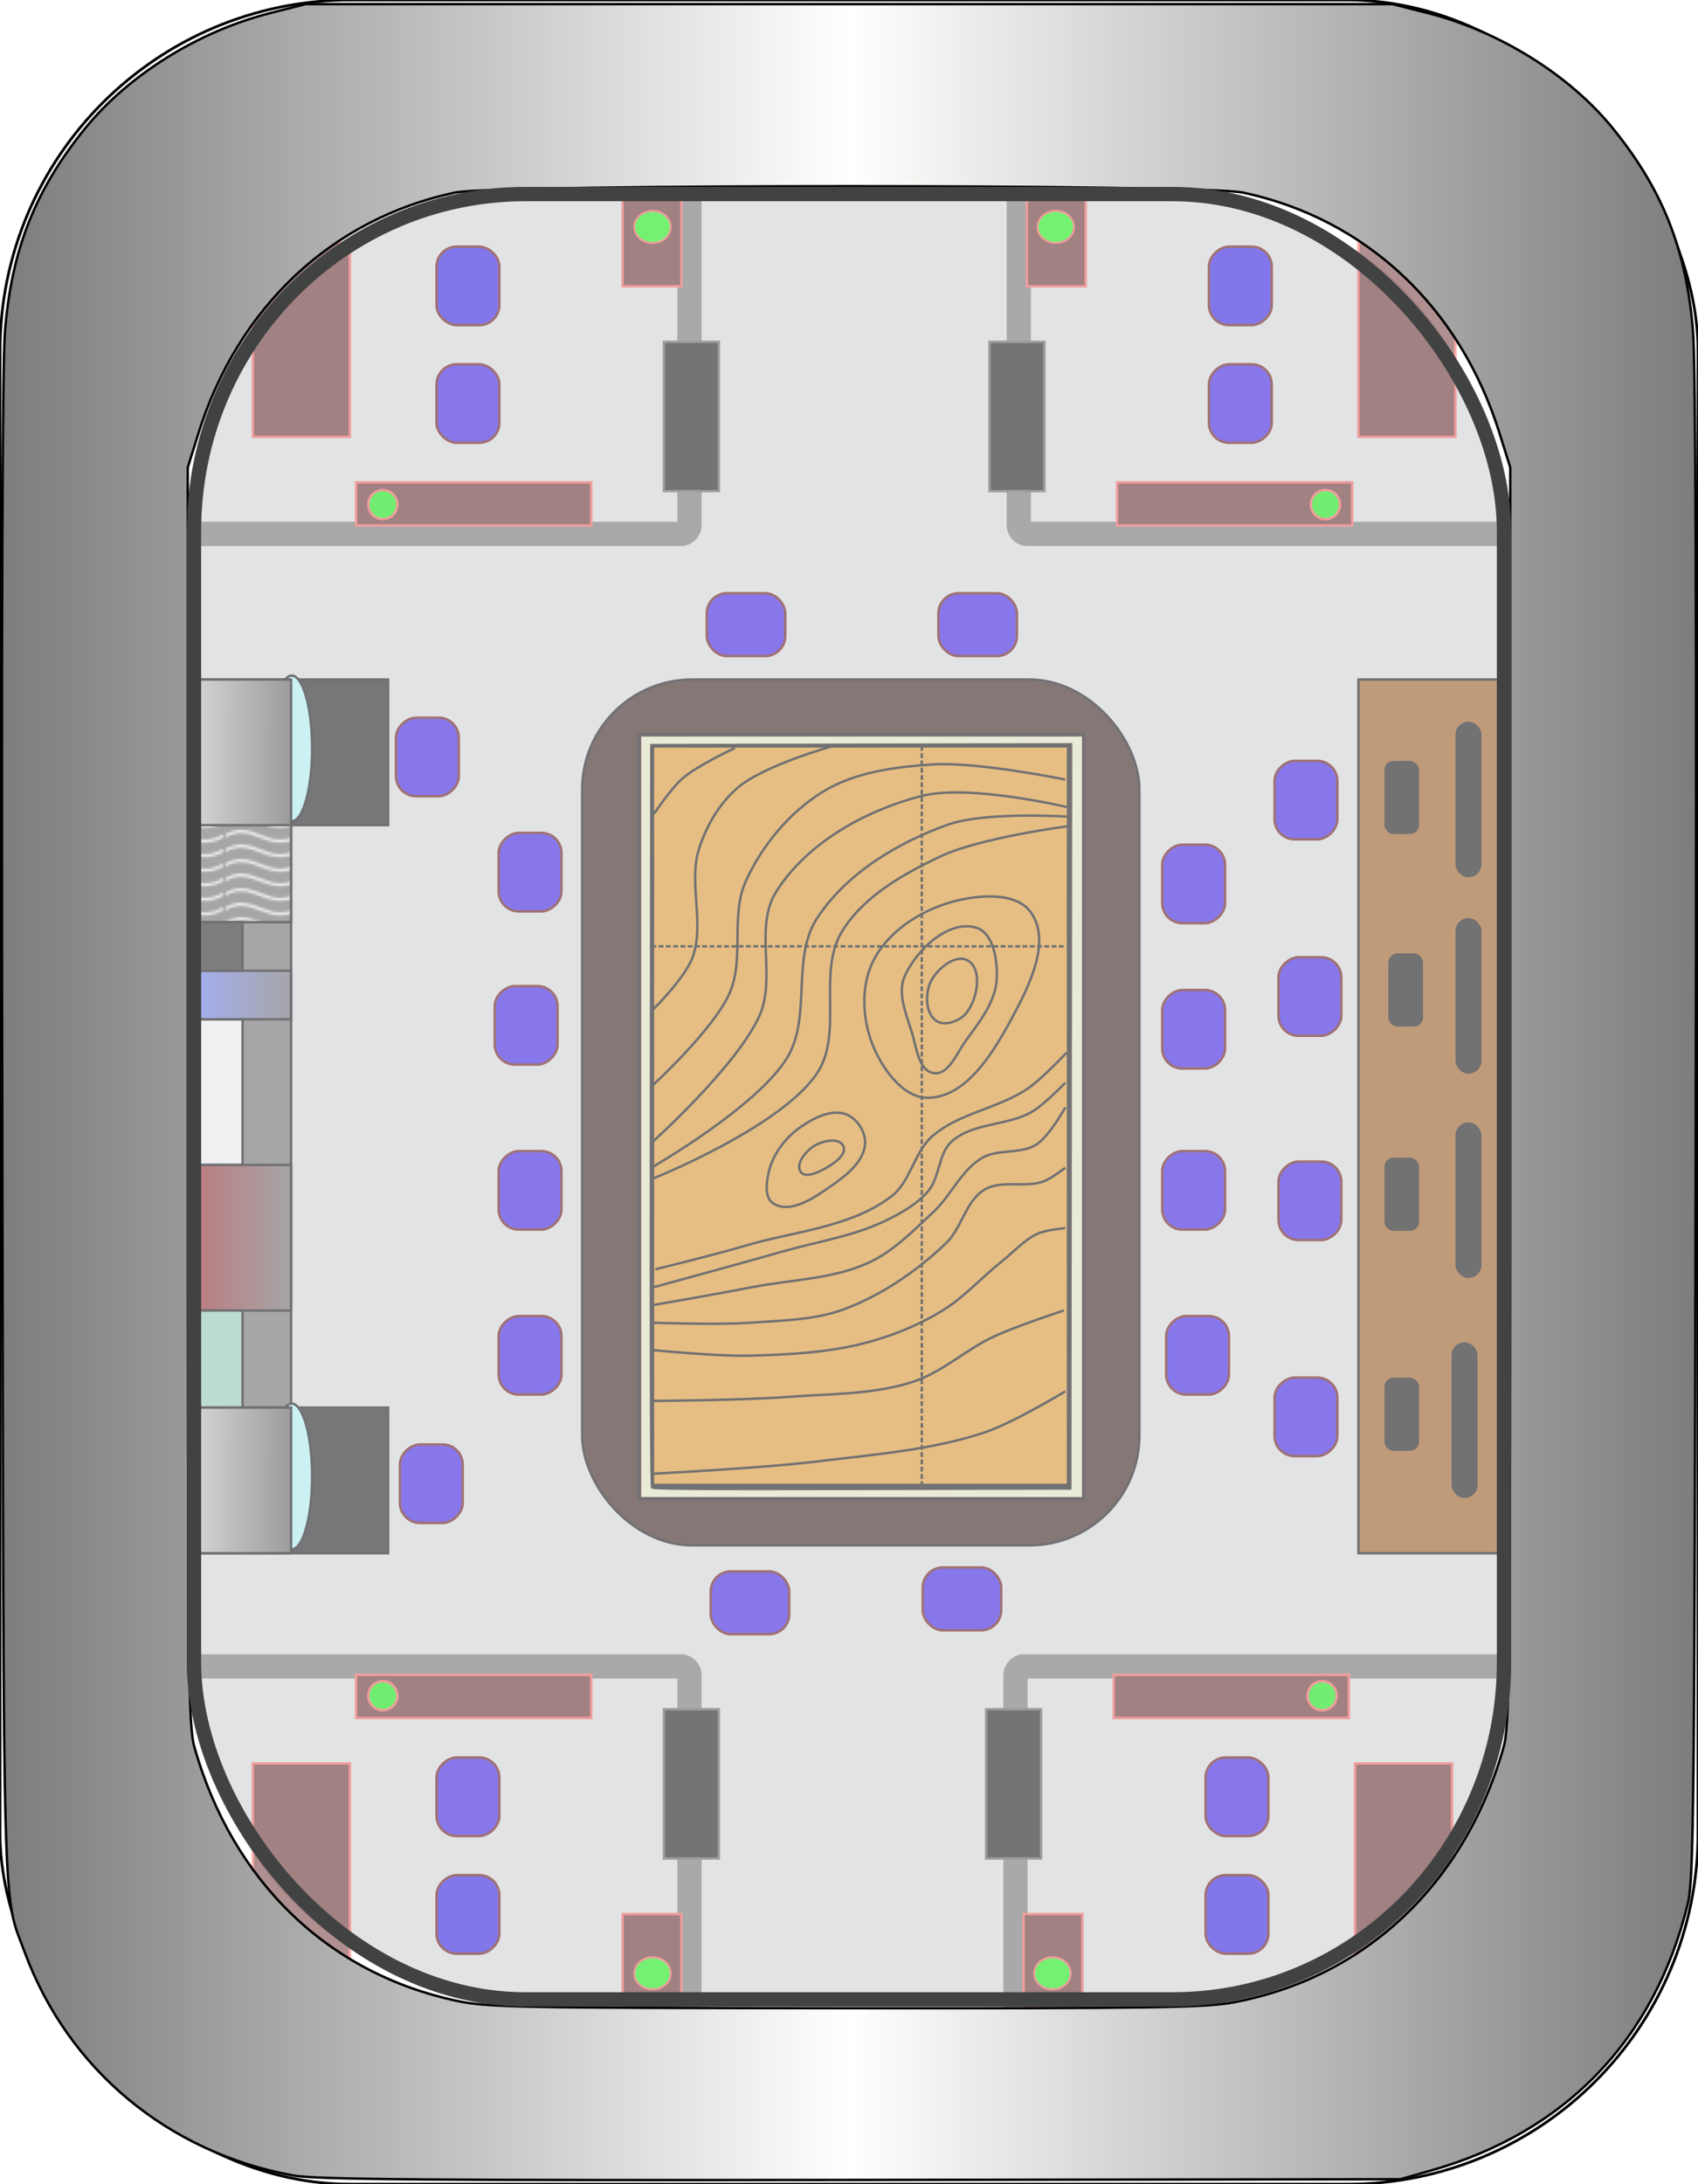 <?xml version="1.0" encoding="UTF-8" standalone="no"?>
<!-- Created with Inkscape (http://www.inkscape.org/) -->

<svg
   xmlns:dc="http://purl.org/dc/elements/1.1/"
   xmlns:cc="http://creativecommons.org/ns#"
   xmlns:rdf="http://www.w3.org/1999/02/22-rdf-syntax-ns#"
   xmlns:svg="http://www.w3.org/2000/svg"
   xmlns="http://www.w3.org/2000/svg"
   xmlns:xlink="http://www.w3.org/1999/xlink"
   xmlns:sodipodi="http://sodipodi.sourceforge.net/DTD/sodipodi-0.dtd"
   xmlns:inkscape="http://www.inkscape.org/namespaces/inkscape"
   style="display:inline;enable-background:new"
   sodipodi:docname="command_center.svg"
   inkscape:version="0.48.3.1 r9886"
   version="1.1"
   id="svg2"
   height="900"
   width="700">
  <sodipodi:namedview
     id="base"
     pagecolor="#ffffff"
     bordercolor="#666666"
     borderopacity="1.0"
     inkscape:pageopacity="0.0"
     inkscape:pageshadow="2"
     inkscape:zoom="0.61888889"
     inkscape:cx="64.003591"
     inkscape:cy="450"
     inkscape:document-units="px"
     inkscape:current-layer="layer2"
     showgrid="true"
     showguides="true"
     inkscape:guide-bbox="true"
     inkscape:snap-global="false"
     inkscape:window-width="1871"
     inkscape:window-height="1056"
     inkscape:window-x="49"
     inkscape:window-y="24"
     inkscape:window-maximized="1">
    <inkscape:grid
       snapvisiblegridlinesonly="true"
       enabled="true"
       visible="true"
       empspacing="5"
       id="grid3590"
       type="xygrid" />
    <sodipodi:guide
       id="guide3592"
       position="418.753,445.415"
       orientation="0,1" />
    <sodipodi:guide
       id="guide3594"
       position="352.882,29.799"
       orientation="1,0" />
  </sodipodi:namedview>
  <defs
     id="defs4">
    <linearGradient
       id="linearGradient5467">
      <stop
         id="stop5469"
         offset="0"
         style="stop-color:#fffffd;stop-opacity:1;" />
      <stop
         id="stop5471"
         offset="1"
         style="stop-color:#565454;stop-opacity:1;" />
    </linearGradient>
    <linearGradient
       id="linearGradient5443"
       inkscape:collect="always">
      <stop
         id="stop5445"
         offset="0"
         style="stop-color:#667afd;stop-opacity:1;" />
      <stop
         id="stop5447"
         offset="1"
         style="stop-color:#667afd;stop-opacity:0;" />
    </linearGradient>
    <linearGradient
       id="linearGradient5435"
       inkscape:collect="always">
      <stop
         id="stop5437"
         offset="0"
         style="stop-color:#95161a;stop-opacity:1;" />
      <stop
         id="stop5439"
         offset="1"
         style="stop-color:#95161a;stop-opacity:0;" />
    </linearGradient>
    <pattern
       inkscape:collect="always"
       patternUnits="userSpaceOnUse"
       width="30.066"
       height="5.181"
       id="Wavywhite"
       inkscape:stockid="Wavy white">
      <path
         style="fill:white;stroke:none;"
         d="M 7.597,0.061 C 5.079,-0.187 2.656,0.302 -0.01,1.788 L -0.01,3.061 C 2.773,1.431 5.173,1.052 7.472,1.280 C 9.770,1.508 11.969,2.361 14.253,3.218 C 18.820,4.931 23.804,6.676 30.066,3.061 L 30.062,1.788 C 23.622,5.497 19.246,3.770 14.691,2.061 C 12.413,1.207 10.115,0.311 7.597,0.061 z "
         id="path4960" />
    </pattern>
    <linearGradient
       id="linearGradient3600">
      <stop
         id="stop3602"
         offset="0"
         style="stop-color:#7d7d7d;stop-opacity:1;" />
      <stop
         style="stop-color:#fffffd;stop-opacity:1;"
         offset="0.5"
         id="stop3608" />
      <stop
         id="stop3604"
         offset="1"
         style="stop-color:#7d7d7d;stop-opacity:1;" />
    </linearGradient>
    <linearGradient
       gradientUnits="userSpaceOnUse"
       y2="450.003"
       x2="699.2"
       y1="450.003"
       x1="0.8"
       id="linearGradient3768"
       xlink:href="#linearGradient3600"
       inkscape:collect="always" />
    <linearGradient
       gradientUnits="userSpaceOnUse"
       y2="510"
       x2="120.5"
       y1="510"
       x1="79.5"
       id="linearGradient5441"
       xlink:href="#linearGradient5435"
       inkscape:collect="always" />
    <linearGradient
       gradientUnits="userSpaceOnUse"
       y2="410"
       x2="120.5"
       y1="410"
       x1="79.5"
       id="linearGradient5449"
       xlink:href="#linearGradient5443"
       inkscape:collect="always" />
    <linearGradient
       gradientUnits="userSpaceOnUse"
       y2="310"
       x2="120.5"
       y1="309.712"
       x1="60"
       id="linearGradient5473"
       xlink:href="#linearGradient5467"
       inkscape:collect="always" />
    <linearGradient
       gradientTransform="translate(6.9746094e-7,300)"
       y2="310"
       x2="120.5"
       y1="309.712"
       x1="60"
       gradientUnits="userSpaceOnUse"
       id="linearGradient5487"
       xlink:href="#linearGradient5467"
       inkscape:collect="always" />
    <filter
       color-interpolation-filters="sRGB"
       id="filter5586"
       inkscape:collect="always">
      <feGaussianBlur
         id="feGaussianBlur5588"
         stdDeviation="0.421"
         inkscape:collect="always" />
    </filter>
  </defs>
  <g
     sodipodi:insensitive="true"
     style="display:inline"
     inkscape:label="floor"
     id="layer6"
     inkscape:groupmode="layer">
    <path
       id="path4104"
       d="m 222.935,823.053 c -27.292,-0.899 -34.279,-1.656 -44.513,-4.821 -43.623,-13.49 -75.058,-44.196 -92.083,-89.949 L 82.11,716.921 81.657,453.888 81.204,190.854 85.489,178.714 C 103.247,128.417 136.198,96.72 184.087,83.869 194.799,80.994 203.85,80.828 350,80.828 c 146.15,0 155.201,0.166 165.913,3.041 47.889,12.851 80.84,44.549 98.597,94.846 l 4.286,12.14 -0.453,263.034 -0.453,263.034 -4.228,11.362 c -17.747,47.693 -50.613,78.424 -97.879,91.522 -12.621,3.497 -14.728,3.558 -136.647,3.933 -68.105,0.21 -138.396,-0.099 -156.201,-0.686 z"
       style="color:#000000;fill:#ffffff;fill-opacity:1;fill-rule:nonzero;stroke:none;stroke-width:0;marker:none;visibility:visible;display:inline;overflow:visible;enable-background:accumulate" />
    <path
       id="path4106"
       d="m 222.935,823.053 c -27.292,-0.899 -34.279,-1.656 -44.513,-4.821 -43.623,-13.49 -75.058,-44.196 -92.083,-89.949 L 82.11,716.921 81.657,453.888 81.204,190.854 85.489,178.714 C 103.247,128.417 136.198,96.72 184.087,83.869 194.799,80.994 203.85,80.828 350,80.828 c 146.15,0 155.201,0.166 165.913,3.041 47.889,12.851 80.84,44.549 98.597,94.846 l 4.286,12.14 -0.453,263.034 -0.453,263.034 -4.228,11.362 c -17.747,47.693 -50.613,78.424 -97.879,91.522 -12.621,3.497 -14.728,3.558 -136.647,3.933 -68.105,0.21 -138.396,-0.099 -156.201,-0.686 z"
       style="color:#000000;fill:#e2e3e4;fill-opacity:1;fill-rule:nonzero;stroke:none;stroke-width:0;marker:none;visibility:visible;display:inline;overflow:visible;enable-background:accumulate" />
  </g>
  <g
     sodipodi:insensitive="true"
     style="display:inline;opacity:0.501"
     inkscape:label="internal"
     id="layer4"
     inkscape:groupmode="layer">
    <rect
       ry="45.323"
       y="280"
       x="240"
       height="356.763"
       width="229.712"
       id="rect2831"
       style="fill:#290b0a;fill-opacity:1;fill-rule:nonzero;stroke:#000002;stroke-width:1;stroke-linecap:round;stroke-linejoin:miter;stroke-miterlimit:4;stroke-opacity:1;stroke-dasharray:none" />
    <rect
       style="fill:#ffffff;fill-opacity:1;fill-rule:nonzero;stroke:#000002;stroke-width:1;stroke-linecap:round;stroke-linejoin:miter;stroke-miterlimit:4;stroke-opacity:1;stroke-dasharray:none;enable-background:new"
       id="rect5108"
       width="171.579"
       height="304.31"
       x="268.699"
       y="307.567" />
    <rect
       y="340"
       x="60"
       height="240"
       width="60"
       id="rect5376"
       style="fill:#69696b;fill-opacity:1;fill-rule:nonzero;stroke:#000002;stroke-width:1;stroke-linecap:round;stroke-linejoin:miter;stroke-miterlimit:4;stroke-opacity:1;stroke-dasharray:none" />
    <rect
       y="280"
       x="60"
       height="60"
       width="100"
       id="rect5453"
       style="fill:#0b0b0d;fill-opacity:1;fill-rule:nonzero;stroke:#000002;stroke-width:1;stroke-linecap:round;stroke-linejoin:miter;stroke-miterlimit:4;stroke-opacity:1;stroke-dasharray:none" />
    <rect
       style="fill:#0b0b0d;fill-opacity:1;fill-rule:nonzero;stroke:#000002;stroke-width:1;stroke-linecap:round;stroke-linejoin:miter;stroke-miterlimit:4;stroke-opacity:1;stroke-dasharray:none"
       id="rect5481"
       width="100"
       height="60"
       x="60"
       y="580" />
    <rect
       transform="matrix(0,1,-1,0,0,0)"
       ry="8.29"
       y="-189.136"
       x="295.72"
       height="25.899"
       width="32.373"
       id="rect3771"
       style="fill:#2b0cf0;fill-opacity:1;fill-rule:nonzero;stroke:#5e0000;stroke-width:1;stroke-linecap:round;stroke-linejoin:miter;stroke-miterlimit:4;stroke-opacity:1;stroke-dasharray:none;display:inline;enable-background:new" />
    <rect
       style="fill:#2b0cf0;fill-opacity:1;fill-rule:nonzero;stroke:#5e0000;stroke-width:1;stroke-linecap:round;stroke-linejoin:miter;stroke-miterlimit:4;stroke-opacity:1;stroke-dasharray:none;display:inline;enable-background:new"
       id="rect5498"
       width="32.373"
       height="25.899"
       x="595.174"
       y="-190.755"
       ry="8.29"
       transform="matrix(0,1,-1,0,0,0)" />
    <rect
       style="fill:#2b0cf0;fill-opacity:1;fill-rule:nonzero;stroke:#5e0000;stroke-width:1;stroke-linecap:round;stroke-linejoin:miter;stroke-miterlimit:4;stroke-opacity:1;stroke-dasharray:none;display:inline;enable-background:new"
       id="rect5498-0"
       width="32.373"
       height="25.899"
       x="474.29"
       y="-231.47"
       ry="8.29"
       transform="matrix(0,1,-1,0,0,0)" />
    <rect
       transform="matrix(0,1,-1,0,0,0)"
       ry="8.29"
       y="-231.47"
       x="542.274"
       height="25.899"
       width="32.373"
       id="rect5522"
       style="fill:#2b0cf0;fill-opacity:1;fill-rule:nonzero;stroke:#5e0000;stroke-width:1;stroke-linecap:round;stroke-linejoin:miter;stroke-miterlimit:4;stroke-opacity:1;stroke-dasharray:none;display:inline;enable-background:new" />
    <rect
       style="fill:#2b0cf0;fill-opacity:1;fill-rule:nonzero;stroke:#5e0000;stroke-width:1;stroke-linecap:round;stroke-linejoin:miter;stroke-miterlimit:4;stroke-opacity:1;stroke-dasharray:none;display:inline;enable-background:new"
       id="rect5524"
       width="32.373"
       height="25.899"
       x="406.306"
       y="-229.851"
       ry="8.29"
       transform="matrix(0,1,-1,0,0,0)" />
    <rect
       transform="matrix(0,1,-1,0,0,0)"
       ry="8.29"
       y="-231.47"
       x="343.178"
       height="25.899"
       width="32.373"
       id="rect5526"
       style="fill:#2b0cf0;fill-opacity:1;fill-rule:nonzero;stroke:#5e0000;stroke-width:1;stroke-linecap:round;stroke-linejoin:miter;stroke-miterlimit:4;stroke-opacity:1;stroke-dasharray:none;display:inline;enable-background:new" />
    <rect
       style="fill:#2b0cf0;fill-opacity:1;fill-rule:nonzero;stroke:#5e0000;stroke-width:1;stroke-linecap:round;stroke-linejoin:miter;stroke-miterlimit:4;stroke-opacity:1;stroke-dasharray:none;display:inline;enable-background:new"
       id="rect5528"
       width="32.373"
       height="25.899"
       x="-323.734"
       y="-270.338"
       ry="8.29"
       transform="scale(-1,-1)" />
    <rect
       transform="scale(-1,-1)"
       ry="8.29"
       y="-270.338"
       x="-419.235"
       height="25.899"
       width="32.373"
       id="rect5530"
       style="fill:#2b0cf0;fill-opacity:1;fill-rule:nonzero;stroke:#5e0000;stroke-width:1;stroke-linecap:round;stroke-linejoin:miter;stroke-miterlimit:4;stroke-opacity:1;stroke-dasharray:none;display:inline;enable-background:new" />
    <rect
       style="fill:#2b0cf0;fill-opacity:1;fill-rule:nonzero;stroke:#5e0000;stroke-width:1;stroke-linecap:round;stroke-linejoin:miter;stroke-miterlimit:4;stroke-opacity:1;stroke-dasharray:none;display:inline;enable-background:new"
       id="rect5532"
       width="32.373"
       height="25.899"
       x="-325.352"
       y="-673.386"
       ry="8.29"
       transform="scale(-1,-1)" />
    <rect
       transform="scale(-1,-1)"
       ry="8.29"
       y="-671.768"
       x="-412.76"
       height="25.899"
       width="32.373"
       id="rect5534"
       style="fill:#2b0cf0;fill-opacity:1;fill-rule:nonzero;stroke:#5e0000;stroke-width:1;stroke-linecap:round;stroke-linejoin:miter;stroke-miterlimit:4;stroke-opacity:1;stroke-dasharray:none;display:inline;enable-background:new" />
    <rect
       style="fill:#2b0cf0;fill-opacity:1;fill-rule:nonzero;stroke:#5e0000;stroke-width:1;stroke-linecap:round;stroke-linejoin:miter;stroke-miterlimit:4;stroke-opacity:1;stroke-dasharray:none;display:inline;enable-background:new"
       id="rect5536"
       width="32.373"
       height="25.899"
       x="542.274"
       y="-506.643"
       ry="8.29"
       transform="matrix(0,1,-1,0,0,0)" />
    <rect
       transform="matrix(0,1,-1,0,0,0)"
       ry="8.29"
       y="-505.025"
       x="474.29"
       height="25.899"
       width="32.373"
       id="rect5538"
       style="fill:#2b0cf0;fill-opacity:1;fill-rule:nonzero;stroke:#5e0000;stroke-width:1;stroke-linecap:round;stroke-linejoin:miter;stroke-miterlimit:4;stroke-opacity:1;stroke-dasharray:none;display:inline;enable-background:new" />
    <rect
       style="fill:#2b0cf0;fill-opacity:1;fill-rule:nonzero;stroke:#5e0000;stroke-width:1;stroke-linecap:round;stroke-linejoin:miter;stroke-miterlimit:4;stroke-opacity:1;stroke-dasharray:none;display:inline;enable-background:new"
       id="rect5540"
       width="32.373"
       height="25.899"
       x="407.925"
       y="-505.025"
       ry="8.29"
       transform="matrix(0,1,-1,0,0,0)" />
    <rect
       transform="matrix(0,1,-1,0,0,0)"
       ry="8.29"
       y="-505.025"
       x="348.034"
       height="25.899"
       width="32.373"
       id="rect5542"
       style="fill:#2b0cf0;fill-opacity:1;fill-rule:nonzero;stroke:#5e0000;stroke-width:1;stroke-linecap:round;stroke-linejoin:miter;stroke-miterlimit:4;stroke-opacity:1;stroke-dasharray:none;display:inline;enable-background:new" />
    <rect
       y="280"
       x="560"
       height="360"
       width="80"
       id="rect5546"
       style="fill:#9c540d;fill-opacity:1;fill-rule:nonzero;stroke:#000002;stroke-width:1;stroke-linecap:round;stroke-linejoin:miter;stroke-miterlimit:4;stroke-opacity:1;stroke-dasharray:none" />
    <rect
       transform="matrix(0,1,-1,0,0,0)"
       ry="8.29"
       y="-551.331"
       x="567.627"
       height="25.899"
       width="32.373"
       id="rect5548"
       style="fill:#2b0cf0;fill-opacity:1;fill-rule:nonzero;stroke:#5e0000;stroke-width:1;stroke-linecap:round;stroke-linejoin:miter;stroke-miterlimit:4;stroke-opacity:1;stroke-dasharray:none;display:inline;enable-background:new" />
    <rect
       style="fill:#2b0cf0;fill-opacity:1;fill-rule:nonzero;stroke:#5e0000;stroke-width:1;stroke-linecap:round;stroke-linejoin:miter;stroke-miterlimit:4;stroke-opacity:1;stroke-dasharray:none;display:inline;enable-background:new"
       id="rect5550"
       width="32.373"
       height="25.899"
       x="478.6"
       y="-552.949"
       ry="8.29"
       transform="matrix(0,1,-1,0,0,0)" />
    <rect
       transform="matrix(0,1,-1,0,0,0)"
       ry="8.29"
       y="-552.949"
       x="394.429"
       height="25.899"
       width="32.373"
       id="rect5552"
       style="fill:#2b0cf0;fill-opacity:1;fill-rule:nonzero;stroke:#5e0000;stroke-width:1;stroke-linecap:round;stroke-linejoin:miter;stroke-miterlimit:4;stroke-opacity:1;stroke-dasharray:none;display:inline;enable-background:new" />
    <rect
       style="fill:#2b0cf0;fill-opacity:1;fill-rule:nonzero;stroke:#5e0000;stroke-width:1;stroke-linecap:round;stroke-linejoin:miter;stroke-miterlimit:4;stroke-opacity:1;stroke-dasharray:none;display:inline;enable-background:new"
       id="rect5554"
       width="32.373"
       height="25.899"
       x="313.496"
       y="-551.331"
       ry="8.29"
       transform="matrix(0,1,-1,0,0,0)" />
    <rect
       ry="3.397"
       y="60"
       x="420"
       height="160"
       width="240"
       id="rect5579"
       style="opacity:0.505;fill:none;stroke:#000000;stroke-width:10;stroke-linecap:round;stroke-linejoin:miter;stroke-miterlimit:4;stroke-opacity:1;stroke-dasharray:none;display:inline;enable-background:new" />
    <rect
       transform="scale(-1,1)"
       style="opacity:0.505;fill:none;stroke:#000000;stroke-width:10;stroke-linecap:round;stroke-linejoin:miter;stroke-miterlimit:4;stroke-opacity:1;stroke-dasharray:none;display:inline;enable-background:new"
       id="rect5616"
       width="240"
       height="160"
       x="-284.245"
       y="60"
       ry="3.397" />
    <rect
       ry="3.397"
       y="-846.638"
       x="-284.245"
       height="160"
       width="240"
       id="rect5634"
       style="opacity:0.505;fill:none;stroke:#000000;stroke-width:10;stroke-linecap:round;stroke-linejoin:miter;stroke-miterlimit:4;stroke-opacity:1;stroke-dasharray:none;display:inline;enable-background:new"
       transform="scale(-1,-1)" />
    <rect
       transform="scale(1,-1)"
       style="opacity:0.505;fill:none;stroke:#000000;stroke-width:10;stroke-linecap:round;stroke-linejoin:miter;stroke-miterlimit:4;stroke-opacity:1;stroke-dasharray:none;display:inline;enable-background:new"
       id="rect5652"
       width="240"
       height="160"
       x="418.62"
       y="-846.638"
       ry="3.397" />
    <rect
       y="307.567"
       x="268.699"
       height="304.31"
       width="171.579"
       id="rect3606"
       style="fill:#e99a22;fill-opacity:1;fill-rule:nonzero;stroke:#000002;stroke-width:1;stroke-linecap:round;stroke-linejoin:miter;stroke-miterlimit:4;stroke-opacity:1;stroke-dasharray:none;display:inline;enable-background:new" />
    <rect
       y="420"
       x="80"
       height="60"
       width="20"
       id="rect5380"
       style="fill:#fdfbff;fill-opacity:1;fill-rule:nonzero;stroke:#000002;stroke-width:1;stroke-linecap:round;stroke-linejoin:miter;stroke-miterlimit:4;stroke-opacity:1;stroke-dasharray:none;display:inline;enable-background:new" />
    <rect
       y="400"
       x="80"
       height="20"
       width="40"
       id="rect5382"
       style="fill:url(#linearGradient5449);fill-opacity:1;fill-rule:nonzero;stroke:#000002;stroke-width:1;stroke-linecap:round;stroke-linejoin:miter;stroke-miterlimit:4;stroke-opacity:1;stroke-dasharray:none;display:inline;enable-background:new" />
    <rect
       y="340"
       x="80"
       height="40"
       width="40"
       id="rect5384"
       style="fill:url(#Wavywhite);fill-opacity:1;fill-rule:nonzero;stroke:#000002;stroke-width:1;stroke-linecap:round;stroke-linejoin:miter;stroke-miterlimit:4;stroke-opacity:1;stroke-dasharray:none;display:inline;enable-background:new" />
    <rect
       y="380"
       x="80"
       height="20"
       width="20"
       id="rect5386"
       style="fill:#1b161a;fill-opacity:1;fill-rule:nonzero;stroke:#000002;stroke-width:1;stroke-linecap:round;stroke-linejoin:miter;stroke-miterlimit:4;stroke-opacity:1;stroke-dasharray:none;display:inline;enable-background:new" />
    <rect
       y="480"
       x="80"
       height="60"
       width="40"
       id="rect5431"
       style="fill:url(#linearGradient5441);fill-opacity:1;fill-rule:nonzero;stroke:#000002;stroke-width:1;stroke-linecap:round;stroke-linejoin:miter;stroke-miterlimit:4;stroke-opacity:1;stroke-dasharray:none;display:inline;enable-background:new" />
    <rect
       y="540"
       x="80"
       height="40"
       width="20"
       id="rect5433"
       style="fill:#95d3bd;fill-opacity:1;fill-rule:nonzero;stroke:#000002;stroke-width:1;stroke-linecap:round;stroke-linejoin:miter;stroke-miterlimit:4;stroke-opacity:1;stroke-dasharray:none;display:inline;enable-background:new" />
    <path
       transform="translate(-9.712,-1.619)"
       d="m 138.381,310 a 8.381,30 0 1 1 -16.763,0 8.381,30 0 1 1 16.763,0 z"
       sodipodi:ry="30"
       sodipodi:rx="8.3813314"
       sodipodi:cy="310"
       sodipodi:cx="130"
       id="path5458"
       style="fill:#b3ffff;fill-opacity:1;fill-rule:nonzero;stroke:#000002;stroke-width:1;stroke-linecap:round;stroke-linejoin:miter;stroke-miterlimit:4;stroke-opacity:1;stroke-dasharray:none;display:inline;enable-background:new"
       sodipodi:type="arc" />
    <rect
       y="280"
       x="60"
       height="60"
       width="60"
       id="rect5465"
       style="fill:url(#linearGradient5473);fill-opacity:1;fill-rule:nonzero;stroke:#000002;stroke-width:1;stroke-linecap:round;stroke-linejoin:miter;stroke-miterlimit:4;stroke-opacity:1;stroke-dasharray:none;display:inline;enable-background:new" />
    <path
       sodipodi:type="arc"
       style="fill:#b3ffff;fill-opacity:1;fill-rule:nonzero;stroke:#000002;stroke-width:1;stroke-linecap:round;stroke-linejoin:miter;stroke-miterlimit:4;stroke-opacity:1;stroke-dasharray:none;display:inline;enable-background:new"
       id="path5483"
       sodipodi:cx="130"
       sodipodi:cy="310"
       sodipodi:rx="8.3813314"
       sodipodi:ry="30"
       d="m 138.381,310 a 8.381,30 0 1 1 -16.763,0 8.381,30 0 1 1 16.763,0 z"
       transform="translate(-9.712,298.381)" />
    <rect
       style="fill:url(#linearGradient5487);fill-opacity:1;fill-rule:nonzero;stroke:#000002;stroke-width:1;stroke-linecap:round;stroke-linejoin:miter;stroke-miterlimit:4;stroke-opacity:1;stroke-dasharray:none;display:inline;enable-background:new"
       id="rect5485"
       width="60"
       height="60"
       x="60"
       y="580" />
    <rect
       ry="4.856"
       y="297.855"
       x="600.526"
       height="63.128"
       width="9.712"
       id="rect5556"
       style="fill:#040200;fill-opacity:1;fill-rule:nonzero;stroke:#000002;stroke-width:1;stroke-linecap:round;stroke-linejoin:miter;stroke-miterlimit:4;stroke-opacity:1;stroke-dasharray:none;display:inline;enable-background:new" />
    <rect
       style="fill:#040200;fill-opacity:1;fill-rule:nonzero;stroke:#000002;stroke-width:1;stroke-linecap:round;stroke-linejoin:miter;stroke-miterlimit:4;stroke-opacity:1;stroke-dasharray:none;display:inline;enable-background:new"
       id="rect5558"
       width="9.712"
       height="63.128"
       x="600.526"
       y="378.789"
       ry="4.856" />
    <rect
       ry="4.856"
       y="462.96"
       x="600.526"
       height="63.128"
       width="9.712"
       id="rect5560"
       style="fill:#040200;fill-opacity:1;fill-rule:nonzero;stroke:#000002;stroke-width:1;stroke-linecap:round;stroke-linejoin:miter;stroke-miterlimit:4;stroke-opacity:1;stroke-dasharray:none;display:inline;enable-background:new" />
    <rect
       style="fill:#040200;fill-opacity:1;fill-rule:nonzero;stroke:#000002;stroke-width:1;stroke-linecap:round;stroke-linejoin:miter;stroke-miterlimit:4;stroke-opacity:1;stroke-dasharray:none;display:inline;enable-background:new"
       id="rect5562"
       width="9.712"
       height="63.128"
       x="598.907"
       y="553.605"
       ry="4.856" />
    <rect
       ry="3.397"
       y="313.892"
       x="571.072"
       height="29.437"
       width="13.586"
       id="rect5564"
       style="fill:#040200;fill-opacity:1;fill-rule:nonzero;stroke:#000002;stroke-width:0.699;stroke-linecap:round;stroke-linejoin:miter;stroke-miterlimit:4;stroke-opacity:1;stroke-dasharray:none;display:inline;enable-background:new" />
    <rect
       style="fill:#040200;fill-opacity:1;fill-rule:nonzero;stroke:#000002;stroke-width:0.699;stroke-linecap:round;stroke-linejoin:miter;stroke-miterlimit:4;stroke-opacity:1;stroke-dasharray:none;display:inline;enable-background:new"
       id="rect5573"
       width="13.586"
       height="29.437"
       x="572.69"
       y="393.207"
       ry="3.397" />
    <rect
       ry="3.397"
       y="477.377"
       x="571.072"
       height="29.437"
       width="13.586"
       id="rect5575"
       style="fill:#040200;fill-opacity:1;fill-rule:nonzero;stroke:#000002;stroke-width:0.699;stroke-linecap:round;stroke-linejoin:miter;stroke-miterlimit:4;stroke-opacity:1;stroke-dasharray:none;display:inline;enable-background:new" />
    <rect
       style="fill:#040200;fill-opacity:1;fill-rule:nonzero;stroke:#000002;stroke-width:0.699;stroke-linecap:round;stroke-linejoin:miter;stroke-miterlimit:4;stroke-opacity:1;stroke-dasharray:none;display:inline;enable-background:new"
       id="rect5577"
       width="13.586"
       height="29.437"
       x="571.072"
       y="568.023"
       ry="3.397" />
    <rect
       y="140.845"
       x="407.904"
       height="61.509"
       width="22.661"
       id="rect5584"
       style="fill:#050602;fill-opacity:1;fill-rule:nonzero;stroke:#595854;stroke-width:1;stroke-linecap:round;stroke-linejoin:miter;stroke-miterlimit:4;stroke-opacity:1;stroke-dasharray:none;display:inline;filter:url(#filter5586);enable-background:new" />
    <rect
       y="100"
       x="560"
       height="80"
       width="40"
       id="rect5590"
       style="fill:#60201f;fill-opacity:1;fill-rule:nonzero;stroke:#fd5854;stroke-width:1;stroke-linecap:round;stroke-linejoin:miter;stroke-miterlimit:4;stroke-opacity:1;stroke-dasharray:none;display:inline;enable-background:new" />
    <rect
       transform="matrix(0,1,-1,0,0,0)"
       ry="8.29"
       y="-524.28"
       x="101.619"
       height="25.899"
       width="32.373"
       id="rect5594"
       style="fill:#210cf0;fill-opacity:1;fill-rule:nonzero;stroke:#5e0000;stroke-width:1;stroke-linecap:round;stroke-linejoin:miter;stroke-miterlimit:4;stroke-opacity:1;stroke-dasharray:none;display:inline;enable-background:new" />
    <rect
       style="fill:#2b0cf0;fill-opacity:1;fill-rule:nonzero;stroke:#5e0000;stroke-width:1;stroke-linecap:round;stroke-linejoin:miter;stroke-miterlimit:4;stroke-opacity:1;stroke-dasharray:none;display:inline;enable-background:new"
       id="rect5597"
       width="32.373"
       height="25.899"
       x="150.093"
       y="-524.28"
       ry="8.29"
       transform="matrix(0,1,-1,0,0,0)" />
    <rect
       y="198.743"
       x="460.503"
       height="17.774"
       width="96.948"
       id="rect5599"
       style="fill:#60201f;fill-opacity:1;fill-rule:nonzero;stroke:#fd5854;stroke-width:1;stroke-linecap:round;stroke-linejoin:miter;stroke-miterlimit:4;stroke-opacity:1;stroke-dasharray:none;display:inline;enable-background:new" />
    <rect
       y="64.632"
       x="423.339"
       height="53.321"
       width="24.237"
       id="rect5601"
       style="fill:#60201f;fill-opacity:1;fill-rule:nonzero;stroke:#fd5854;stroke-width:1;stroke-linecap:round;stroke-linejoin:miter;stroke-miterlimit:4;stroke-opacity:1;stroke-dasharray:none;display:inline;enable-background:new" />
    <path
       transform="matrix(0.758,0,0,0.821,102.106,5.961)"
       d="m 449.41,106.643 a 9.912,8.054 0 1 1 -19.825,0 9.912,8.054 0 1 1 19.825,0 z"
       sodipodi:ry="8.0536633"
       sodipodi:rx="9.9124413"
       sodipodi:cy="106.64273"
       sodipodi:cx="439.49731"
       id="path5603"
       style="fill:#05ff02;fill-opacity:1;fill-rule:nonzero;stroke:#fd5854;stroke-width:1;stroke-linecap:round;stroke-linejoin:miter;stroke-miterlimit:4;stroke-opacity:1;stroke-dasharray:none;display:inline;enable-background:new"
       sodipodi:type="arc" />
    <path
       d="m 552.419,207.905 a 5.998,5.998 0 1 1 -11.997,0 5.998,5.998 0 1 1 11.997,0 z"
       sodipodi:ry="5.9983473"
       sodipodi:rx="5.9983473"
       sodipodi:cy="207.90495"
       sodipodi:cx="546.4209"
       id="path5611"
       style="fill:#00fa00;fill-opacity:1;fill-rule:nonzero;stroke:#fd5854;stroke-width:1;stroke-linecap:round;stroke-linejoin:miter;stroke-miterlimit:4;stroke-opacity:1;stroke-dasharray:none;display:inline;enable-background:new"
       sodipodi:type="arc" />
    <rect
       transform="matrix(-1,0,0,1,324.674,-1.38)"
       style="fill:#050602;fill-opacity:1;fill-rule:nonzero;stroke:#595854;stroke-width:1;stroke-linecap:round;stroke-linejoin:miter;stroke-miterlimit:4;stroke-opacity:1;stroke-dasharray:none;display:inline;filter:url(#filter5586);enable-background:new"
       id="rect5618"
       width="22.661"
       height="61.509"
       x="28.333"
       y="142.225" />
    <rect
       transform="scale(-1,1)"
       style="fill:#60201f;fill-opacity:1;fill-rule:nonzero;stroke:#fd5854;stroke-width:1;stroke-linecap:round;stroke-linejoin:miter;stroke-miterlimit:4;stroke-opacity:1;stroke-dasharray:none;display:inline;enable-background:new"
       id="rect5620"
       width="40"
       height="80"
       x="-144.245"
       y="100" />
    <rect
       style="fill:#210cf0;fill-opacity:1;fill-rule:nonzero;stroke:#5e0000;stroke-width:1;stroke-linecap:round;stroke-linejoin:miter;stroke-miterlimit:4;stroke-opacity:1;stroke-dasharray:none;display:inline;enable-background:new"
       id="rect5622"
       width="32.373"
       height="25.899"
       x="101.619"
       y="179.965"
       ry="8.29"
       transform="matrix(0,1,1,0,0,0)" />
    <rect
       transform="matrix(0,1,1,0,0,0)"
       ry="8.29"
       y="179.965"
       x="150.093"
       height="25.899"
       width="32.373"
       id="rect5624"
       style="fill:#2b0cf0;fill-opacity:1;fill-rule:nonzero;stroke:#5e0000;stroke-width:1;stroke-linecap:round;stroke-linejoin:miter;stroke-miterlimit:4;stroke-opacity:1;stroke-dasharray:none;display:inline;enable-background:new" />
    <rect
       transform="scale(-1,1)"
       style="fill:#60201f;fill-opacity:1;fill-rule:nonzero;stroke:#fd5854;stroke-width:1;stroke-linecap:round;stroke-linejoin:miter;stroke-miterlimit:4;stroke-opacity:1;stroke-dasharray:none;display:inline;enable-background:new"
       id="rect5626"
       width="96.948"
       height="17.774"
       x="-243.743"
       y="198.743" />
    <rect
       transform="scale(-1,1)"
       style="fill:#60201f;fill-opacity:1;fill-rule:nonzero;stroke:#fd5854;stroke-width:1;stroke-linecap:round;stroke-linejoin:miter;stroke-miterlimit:4;stroke-opacity:1;stroke-dasharray:none;display:inline;enable-background:new"
       id="rect5628"
       width="24.237"
       height="53.321"
       x="-280.906"
       y="64.632" />
    <path
       sodipodi:type="arc"
       style="fill:#05ff02;fill-opacity:1;fill-rule:nonzero;stroke:#fd5854;stroke-width:1;stroke-linecap:round;stroke-linejoin:miter;stroke-miterlimit:4;stroke-opacity:1;stroke-dasharray:none;display:inline;enable-background:new"
       id="path5630"
       sodipodi:cx="439.49731"
       sodipodi:cy="106.64273"
       sodipodi:rx="9.9124413"
       sodipodi:ry="8.0536633"
       d="m 449.41,106.643 a 9.912,8.054 0 1 1 -19.825,0 9.912,8.054 0 1 1 19.825,0 z"
       transform="matrix(-0.758,0,0,0.821,602.14,5.961)" />
    <path
       transform="matrix(-1,0,0,1,704.245,2.9871671e-8)"
       sodipodi:type="arc"
       style="fill:#00fa00;fill-opacity:1;fill-rule:nonzero;stroke:#fd5854;stroke-width:1;stroke-linecap:round;stroke-linejoin:miter;stroke-miterlimit:4;stroke-opacity:1;stroke-dasharray:none;display:inline;enable-background:new"
       id="path5632"
       sodipodi:cx="546.4209"
       sodipodi:cy="207.90495"
       sodipodi:rx="5.9983473"
       sodipodi:ry="5.9983473"
       d="m 552.419,207.905 a 5.998,5.998 0 1 1 -11.997,0 5.998,5.998 0 1 1 11.997,0 z" />
    <rect
       y="142.225"
       x="28.333"
       height="61.509"
       width="22.661"
       id="rect5636"
       style="fill:#050602;fill-opacity:1;fill-rule:nonzero;stroke:#595854;stroke-width:1;stroke-linecap:round;stroke-linejoin:miter;stroke-miterlimit:4;stroke-opacity:1;stroke-dasharray:none;display:inline;filter:url(#filter5586);enable-background:new"
       transform="matrix(-1,0,0,-1,324.674,908.018)" />
    <rect
       y="-806.638"
       x="-144.245"
       height="80"
       width="40"
       id="rect5638"
       style="fill:#60201f;fill-opacity:1;fill-rule:nonzero;stroke:#fd5854;stroke-width:1;stroke-linecap:round;stroke-linejoin:miter;stroke-miterlimit:4;stroke-opacity:1;stroke-dasharray:none;display:inline;enable-background:new"
       transform="scale(-1,-1)" />
    <rect
       transform="matrix(0,-1,1,0,0,0)"
       ry="8.29"
       y="179.965"
       x="-805.019"
       height="25.899"
       width="32.373"
       id="rect5640"
       style="fill:#210cf0;fill-opacity:1;fill-rule:nonzero;stroke:#5e0000;stroke-width:1;stroke-linecap:round;stroke-linejoin:miter;stroke-miterlimit:4;stroke-opacity:1;stroke-dasharray:none;display:inline;enable-background:new" />
    <rect
       style="fill:#2b0cf0;fill-opacity:1;fill-rule:nonzero;stroke:#5e0000;stroke-width:1;stroke-linecap:round;stroke-linejoin:miter;stroke-miterlimit:4;stroke-opacity:1;stroke-dasharray:none;display:inline;enable-background:new"
       id="rect5642"
       width="32.373"
       height="25.899"
       x="-756.545"
       y="179.965"
       ry="8.29"
       transform="matrix(0,-1,1,0,0,0)" />
    <rect
       y="-707.895"
       x="-243.743"
       height="17.774"
       width="96.948"
       id="rect5644"
       style="fill:#60201f;fill-opacity:1;fill-rule:nonzero;stroke:#fd5854;stroke-width:1;stroke-linecap:round;stroke-linejoin:miter;stroke-miterlimit:4;stroke-opacity:1;stroke-dasharray:none;display:inline;enable-background:new"
       transform="scale(-1,-1)" />
    <rect
       y="-842.006"
       x="-280.906"
       height="53.321"
       width="24.237"
       id="rect5646"
       style="fill:#60201f;fill-opacity:1;fill-rule:nonzero;stroke:#fd5854;stroke-width:1;stroke-linecap:round;stroke-linejoin:miter;stroke-miterlimit:4;stroke-opacity:1;stroke-dasharray:none;display:inline;enable-background:new"
       transform="scale(-1,-1)" />
    <path
       transform="matrix(-0.758,0,0,-0.821,602.14,900.676)"
       d="m 449.41,106.643 a 9.912,8.054 0 1 1 -19.825,0 9.912,8.054 0 1 1 19.825,0 z"
       sodipodi:ry="8.0536633"
       sodipodi:rx="9.9124413"
       sodipodi:cy="106.64273"
       sodipodi:cx="439.49731"
       id="path5648"
       style="fill:#05ff02;fill-opacity:1;fill-rule:nonzero;stroke:#fd5854;stroke-width:1;stroke-linecap:round;stroke-linejoin:miter;stroke-miterlimit:4;stroke-opacity:1;stroke-dasharray:none;display:inline;enable-background:new"
       sodipodi:type="arc" />
    <path
       d="m 552.419,207.905 a 5.998,5.998 0 1 1 -11.997,0 5.998,5.998 0 1 1 11.997,0 z"
       sodipodi:ry="5.9983473"
       sodipodi:rx="5.9983473"
       sodipodi:cy="207.90495"
       sodipodi:cx="546.4209"
       id="path5650"
       style="fill:#00fa00;fill-opacity:1;fill-rule:nonzero;stroke:#fd5854;stroke-width:1;stroke-linecap:round;stroke-linejoin:miter;stroke-miterlimit:4;stroke-opacity:1;stroke-dasharray:none;display:inline;enable-background:new"
       sodipodi:type="arc"
       transform="matrix(-1,0,0,-1,704.245,906.638)" />
    <rect
       transform="matrix(1,0,0,-1,378.191,908.018)"
       style="fill:#050602;fill-opacity:1;fill-rule:nonzero;stroke:#595854;stroke-width:1;stroke-linecap:round;stroke-linejoin:miter;stroke-miterlimit:4;stroke-opacity:1;stroke-dasharray:none;display:inline;filter:url(#filter5586);enable-background:new"
       id="rect5654"
       width="22.661"
       height="61.509"
       x="28.333"
       y="142.225" />
    <rect
       transform="scale(1,-1)"
       style="fill:#60201f;fill-opacity:1;fill-rule:nonzero;stroke:#fd5854;stroke-width:1;stroke-linecap:round;stroke-linejoin:miter;stroke-miterlimit:4;stroke-opacity:1;stroke-dasharray:none;display:inline;enable-background:new"
       id="rect5656"
       width="40"
       height="80"
       x="558.62"
       y="-806.638" />
    <rect
       style="fill:#210cf0;fill-opacity:1;fill-rule:nonzero;stroke:#5e0000;stroke-width:1;stroke-linecap:round;stroke-linejoin:miter;stroke-miterlimit:4;stroke-opacity:1;stroke-dasharray:none;display:inline;enable-background:new"
       id="rect5658"
       width="32.373"
       height="25.899"
       x="-805.019"
       y="-522.9"
       ry="8.29"
       transform="matrix(0,-1,-1,0,0,0)" />
    <rect
       transform="matrix(0,-1,-1,0,0,0)"
       ry="8.29"
       y="-522.9"
       x="-756.545"
       height="25.899"
       width="32.373"
       id="rect5660"
       style="fill:#2b0cf0;fill-opacity:1;fill-rule:nonzero;stroke:#5e0000;stroke-width:1;stroke-linecap:round;stroke-linejoin:miter;stroke-miterlimit:4;stroke-opacity:1;stroke-dasharray:none;display:inline;enable-background:new" />
    <rect
       transform="scale(1,-1)"
       style="fill:#60201f;fill-opacity:1;fill-rule:nonzero;stroke:#fd5854;stroke-width:1;stroke-linecap:round;stroke-linejoin:miter;stroke-miterlimit:4;stroke-opacity:1;stroke-dasharray:none;display:inline;enable-background:new"
       id="rect5662"
       width="96.948"
       height="17.774"
       x="459.122"
       y="-707.895" />
    <rect
       transform="scale(1,-1)"
       style="fill:#60201f;fill-opacity:1;fill-rule:nonzero;stroke:#fd5854;stroke-width:1;stroke-linecap:round;stroke-linejoin:miter;stroke-miterlimit:4;stroke-opacity:1;stroke-dasharray:none;display:inline;enable-background:new"
       id="rect5664"
       width="24.237"
       height="53.321"
       x="421.959"
       y="-842.006" />
    <path
       sodipodi:type="arc"
       style="fill:#05ff02;fill-opacity:1;fill-rule:nonzero;stroke:#fd5854;stroke-width:1;stroke-linecap:round;stroke-linejoin:miter;stroke-miterlimit:4;stroke-opacity:1;stroke-dasharray:none;display:inline;enable-background:new"
       id="path5666"
       sodipodi:cx="439.49731"
       sodipodi:cy="106.64273"
       sodipodi:rx="9.9124413"
       sodipodi:ry="8.0536633"
       d="m 449.41,106.643 a 9.912,8.054 0 1 1 -19.825,0 9.912,8.054 0 1 1 19.825,0 z"
       transform="matrix(0.758,0,0,-0.821,100.726,900.676)" />
    <path
       transform="matrix(1,0,0,-1,-1.38,906.638)"
       sodipodi:type="arc"
       style="fill:#00fa00;fill-opacity:1;fill-rule:nonzero;stroke:#fd5854;stroke-width:1;stroke-linecap:round;stroke-linejoin:miter;stroke-miterlimit:4;stroke-opacity:1;stroke-dasharray:none;display:inline;enable-background:new"
       id="path5668"
       sodipodi:cx="546.4209"
       sodipodi:cy="207.90495"
       sodipodi:rx="5.9983473"
       sodipodi:ry="5.9983473"
       d="m 552.419,207.905 a 5.998,5.998 0 1 1 -11.997,0 5.998,5.998 0 1 1 11.997,0 z" />
    <path
       style="fill:none;stroke:#000000;stroke-width:1px;stroke-linecap:butt;stroke-linejoin:miter;stroke-opacity:1;display:inline;enable-background:new"
       d="m 269.045,485.693 c 0,0 52.956,-21.151 67.827,-43.522 10.906,-16.406 -0.051,-41.379 10.174,-58.218 8.86,-14.591 25.268,-23.781 40.696,-31.087 16.273,-7.707 52.566,-12.435 52.566,-12.435"
       id="path4192"
       sodipodi:nodetypes="caaac" />
    <path
       style="fill:none;stroke:#000000;stroke-width:1px;stroke-linecap:butt;stroke-linejoin:miter;stroke-opacity:1;display:inline;enable-background:new"
       d="m 268.48,481.171 c 0,0 43.386,-24.796 55.957,-45.218 10.306,-16.742 1.645,-41.219 12.435,-57.653 12.081,-18.4 32.982,-30.99 53.696,-38.435 15.462,-5.557 49.174,-3.391 49.174,-3.391"
       id="path4194"
       sodipodi:nodetypes="caaac" />
    <path
       style="fill:none;stroke:#000000;stroke-width:1px;stroke-linecap:butt;stroke-linejoin:miter;stroke-opacity:1;display:inline;enable-background:new"
       d="m 268.48,470.997 c 0,0 35.312,-31.558 44.653,-52.566 6.95,-15.631 -2.302,-36.375 6.783,-50.87 12.71,-20.279 36.749,-33.548 59.913,-39.566 19.385,-5.036 59.913,4.522 59.913,4.522"
       id="path4196"
       sodipodi:nodetypes="caaac" />
    <path
       style="fill:none;stroke:#000000;stroke-width:1px;stroke-linecap:butt;stroke-linejoin:miter;stroke-opacity:1;display:inline;enable-background:new"
       d="m 269.045,447.258 c 0,0 24.933,-22.853 31.652,-37.87 6.378,-14.252 0.299,-32.144 6.783,-46.348 6.713,-14.705 17.891,-28.259 31.652,-36.739 13.226,-8.151 29.715,-10.279 45.218,-11.304 18.353,-1.214 54.827,6.217 54.827,6.217"
       id="path4198"
       sodipodi:nodetypes="caaaac" />
    <path
       style="fill:none;stroke:#000000;stroke-width:1px;stroke-linecap:butt;stroke-linejoin:miter;stroke-opacity:1;display:inline;enable-background:new"
       d="m 269.045,416.17 c 0,0 13.243,-13.041 16.391,-21.478 5.28,-14.149 -1.847,-30.857 2.826,-45.218 3.04,-9.344 8.373,-18.466 15.826,-24.87 10.621,-9.125 38.435,-16.957 38.435,-16.957"
       id="path4200"
       sodipodi:nodetypes="caaac" />
    <path
       style="fill:none;stroke:#000000;stroke-width:1px;stroke-linecap:butt;stroke-linejoin:miter;stroke-opacity:1;display:inline;enable-background:new"
       d="m 360.611,432.562 c -5.077,-11.146 -6.102,-25.815 -0.565,-36.739 6.476,-12.777 21.079,-21.681 35.044,-24.87 9.874,-2.255 24.143,-3.207 29.957,5.087 8.464,12.074 -0.906,30.548 -7.913,43.522 -7.537,13.953 -18.621,32.555 -34.479,32.783 -9.872,0.142 -17.951,-10.798 -22.044,-19.783 z"
       id="path4202"
       sodipodi:nodetypes="caaaaaa" />
    <path
       style="fill:none;stroke:#000000;stroke-width:1px;stroke-linecap:butt;stroke-linejoin:miter;stroke-opacity:1;display:inline;enable-background:new"
       d="m 375.872,425.214 c -2.342,-7.421 -6.06,-16.096 -2.826,-23.174 4.907,-10.742 18.098,-23.234 29.392,-19.783 7.194,2.199 8.773,13.397 8.478,20.913 -0.38,9.682 -7.334,18.14 -13,26 -3.583,4.972 -6.939,13.902 -13,13 -6.336,-0.943 -7.116,-10.848 -9.044,-16.957 z"
       id="path4204"
       sodipodi:nodetypes="caaaaaa" />
    <path
       style="fill:none;stroke:#000000;stroke-width:1px;stroke-linecap:butt;stroke-linejoin:miter;stroke-opacity:1;display:inline;enable-background:new"
       d="m 386.046,420.692 c -4.602,-3.04 -4.726,-11.457 -2.261,-16.391 2.601,-5.206 10.285,-11.495 15.261,-8.478 6.124,3.713 3.857,15.844 -0.565,21.478 -2.653,3.38 -8.85,5.759 -12.435,3.391 z"
       id="path4206"
       sodipodi:nodetypes="caaaa" />
    <path
       style="fill:none;stroke:#000000;stroke-width:1px;stroke-linecap:butt;stroke-linejoin:miter;stroke-opacity:1;display:inline;enable-background:new"
       d="m 317.089,482.301 c 1.747,-6.946 6.605,-13.362 12.435,-17.522 5.435,-3.879 12.941,-7.932 19.218,-5.652 4.47,1.623 8.07,7.117 7.913,11.87 -0.235,7.118 -7.172,12.863 -13,16.957 -7.119,5.001 -17.542,12.602 -24.87,7.913 -3.838,-2.456 -2.807,-9.146 -1.696,-13.565 z"
       id="path4208"
       sodipodi:nodetypes="caaaaaa" />
    <path
       style="fill:none;stroke:#000000;stroke-width:1px;stroke-linecap:butt;stroke-linejoin:miter;stroke-opacity:1;display:inline;enable-background:new"
       d="m 330.089,482.866 c -2.29,-3.335 2.189,-8.648 5.652,-10.739 3.387,-2.045 10.181,-3.578 11.87,0 1.771,3.752 -4.271,7.621 -7.913,9.609 -2.831,1.545 -7.783,3.789 -9.609,1.13 z"
       id="path4210"
       sodipodi:nodetypes="caaaa" />
    <path
       style="fill:none;stroke:#000000;stroke-width:1px;stroke-linecap:butt;stroke-linejoin:miter;stroke-opacity:1;display:inline;enable-background:new"
       d="m 270.176,522.997 c 0,0 24.61,-5.987 36.739,-9.609 20.381,-6.086 43.526,-7.502 60.479,-20.348 7.997,-6.06 9.4,-18.269 16.957,-24.87 11.105,-9.701 27.446,-11.384 39.566,-19.783 5.917,-4.101 15.826,-14.696 15.826,-14.696"
       id="path4212"
       sodipodi:nodetypes="caaaac" />
    <path
       style="fill:none;stroke:#000000;stroke-width:1px;stroke-linecap:butt;stroke-linejoin:miter;stroke-opacity:1;display:inline;enable-background:new"
       d="m 269.611,530.345 c 0,0 35.468,-9.628 53.131,-14.696 13.981,-4.011 28.702,-6.165 41.826,-12.435 6.602,-3.154 13.347,-6.862 18.087,-12.435 4.86,-5.714 4.086,-15.272 9.609,-20.348 8.735,-8.028 23.16,-6.357 33.348,-12.435 5.16,-3.078 13.565,-11.87 13.565,-11.87"
       id="path4214"
       sodipodi:nodetypes="caaaaac" />
    <path
       style="fill:none;stroke:#000000;stroke-width:1px;stroke-linecap:butt;stroke-linejoin:miter;stroke-opacity:1;display:inline;enable-background:new"
       d="m 269.611,537.693 c 0,0 27.169,-4.695 40.696,-7.348 16.064,-3.15 33.218,-3.234 48.044,-10.174 10.207,-4.778 18.344,-13.205 26.565,-20.913 7.203,-6.753 11.326,-16.949 19.783,-22.044 6.654,-4.008 16.1,-1.412 22.609,-5.652 5.4,-3.518 11.87,-15.261 11.87,-15.261"
       id="path4216"
       sodipodi:nodetypes="caaaaac" />
    <path
       style="fill:none;stroke:#000000;stroke-width:1px;stroke-linecap:butt;stroke-linejoin:miter;stroke-opacity:1;display:inline;enable-background:new"
       d="m 269.611,335.344 c 0,0 7.087,-10.6 11.87,-14.696 6.284,-5.38 21.478,-12.435 21.478,-12.435"
       id="path4218"
       sodipodi:nodetypes="cac" />
    <path
       style="fill:none;stroke:#000000;stroke-width:1px;stroke-linecap:butt;stroke-linejoin:miter;stroke-opacity:1;display:inline;enable-background:new"
       d="m 269.611,545.041 c 0,0 26.411,0.948 39.566,0 13.102,-0.944 26.705,-1.029 39,-5.652 15.555,-5.849 29.801,-15.661 41.826,-27.131 6.545,-6.243 8.084,-17.367 15.826,-22.044 7.002,-4.229 16.617,-0.597 24.305,-3.391 3.341,-1.214 9.044,-5.652 9.044,-5.652"
       id="path4220"
       sodipodi:nodetypes="caaaaac" />
    <path
       style="fill:none;stroke:#000000;stroke-width:1px;stroke-linecap:butt;stroke-linejoin:miter;stroke-opacity:1;display:inline;enable-background:new"
       d="m 269.611,556.345 c 0,0 25.982,2.579 39,2.261 15.912,-0.389 32.05,-1.177 47.479,-5.087 11.056,-2.802 21.863,-7.146 31.652,-13 9.42,-5.633 16.845,-14.081 25.435,-20.913 4.837,-3.847 9.069,-8.748 14.696,-11.304 3.498,-1.59 11.304,-2.261 11.304,-2.261"
       id="path4222"
       sodipodi:nodetypes="caaaaac" />
    <path
       style="fill:none;stroke:#000000;stroke-width:1px;stroke-linecap:butt;stroke-linejoin:miter;stroke-opacity:1;display:inline;enable-background:new"
       d="m 269.045,577.258 c 0,0 37.727,-0.268 56.522,-1.696 17.034,-1.294 34.632,-0.912 50.87,-6.217 12.107,-3.956 21.788,-13.305 33.348,-18.652 9.306,-4.305 28.826,-10.739 28.826,-10.739"
       id="path4224"
       sodipodi:nodetypes="caaac" />
    <path
       style="fill:none;stroke:#000000;stroke-width:1px;stroke-linecap:butt;stroke-linejoin:miter;stroke-opacity:1;display:inline;enable-background:new"
       d="m 269.611,607.215 c 0,0 45.326,-2.297 67.827,-5.087 22.962,-2.847 46.437,-4.567 68.392,-11.87 11.833,-3.936 33.348,-16.957 33.348,-16.957"
       id="path4226"
       sodipodi:nodetypes="caac" />
    <rect
       style="fill:none;stroke:#000002;stroke-width:1;stroke-linecap:round;stroke-linejoin:miter;stroke-miterlimit:4;stroke-opacity:1;stroke-dasharray:none;display:inline;enable-background:new"
       id="rect3803"
       width="183.622"
       height="315.25"
       x="263.257"
       y="302.407" />
    <rect
       style="fill:none;stroke:#000002;stroke-width:1;stroke-linecap:round;stroke-linejoin:miter;stroke-miterlimit:4;stroke-opacity:1;stroke-dasharray:none;display:inline;enable-background:new"
       id="rect3823"
       width="171.775"
       height="306.036"
       x="269.18"
       y="307.014" />
    <path
       style="color:#000000;fill:#f0f4cd;fill-opacity:1;fill-rule:nonzero;stroke:none;stroke-width:1px;marker:none;visibility:visible;display:inline;overflow:visible;enable-background:accumulate"
       d="m 264.374,460.186 0,-156.638 90.824,0 90.824,0 0,156.638 0,156.638 -90.824,0 -90.824,0 0,-156.638 z m 177.535,-0.167 0.166,-153.843 -87.041,0.167 -87.041,0.167 -0.166,152.949 c -0.122,112.757 0.029,153.184 0.576,153.843 0.62,0.747 14.971,0.867 87.041,0.727 l 86.299,-0.167 0.166,-153.843 z"
       id="path3827" />
    <path
       style="fill:none;stroke:#000000;stroke-width:1;stroke-linecap:butt;stroke-linejoin:miter;stroke-miterlimit:4;stroke-opacity:1;stroke-dasharray:2, 1;stroke-dashoffset:0;display:inline;enable-background:new"
       d="m 380,307.367 0,305.923"
       id="path3829"
       sodipodi:nodetypes="cc" />
    <path
       style="fill:none;stroke:#000000;stroke-width:1;stroke-linecap:butt;stroke-linejoin:miter;stroke-miterlimit:4;stroke-opacity:1;stroke-dasharray:2, 1;stroke-dashoffset:0;display:inline;enable-background:new"
       d="m 268.522,389.94 171.117,0"
       id="path3831" />
  </g>
  <g
     sodipodi:insensitive="true"
     style="display:inline"
     transform="translate(0,-152.362)"
     id="layer1"
     inkscape:groupmode="layer"
     inkscape:label="frame">
    <rect
       ry="144.59"
       y="152.362"
       x="7.8159701e-14"
       height="900"
       width="700"
       id="rect2816"
       style="fill:none;stroke:#000000;stroke-width:1.122;stroke-linecap:butt;stroke-linejoin:miter;stroke-miterlimit:4;stroke-opacity:1;stroke-dasharray:none" />
    <path
       transform="translate(0,152.362)"
       id="path3760"
       d="M 120.823,896.407 C 69.366,886.984 28.169,852.808 10.318,804.736 0.963,779.544 1.559,801.129 0.94,465.207 0.565,261.465 0.942,150.06 2.052,136.495 4.806,102.843 14.441,78.417 34.969,53.052 52.847,30.962 81.819,12.89 111.373,5.396 l 14.56,-3.692 224.067,0 224.067,0 14.56,3.692 c 29.553,7.494 58.526,25.566 76.404,47.656 20.528,25.365 30.163,49.79 32.917,83.443 1.11,13.565 1.487,124.97 1.111,328.712 -0.519,281.727 -0.801,309.148 -3.281,319.306 -13.658,55.934 -50.44,94.119 -105.81,109.843 l -12.665,3.597 -222.449,0.288 c -177.499,0.23 -224.789,-0.141 -234.03,-1.833 z m 387.948,-71.374 c 54.241,-10.283 95.04,-48.837 111.035,-104.926 2.596,-9.103 2.795,-28.257 2.795,-268.652 l 0,-258.85 -4.469,-14.249 C 601.846,126.427 563.016,90.071 512.378,79.343 c -16.517,-3.499 -308.24,-3.499 -324.757,0 C 136.984,90.071 98.154,126.427 81.867,178.357 l -4.469,14.249 0,258.85 c 0,240.395 0.199,259.549 2.795,268.652 15.716,55.11 54.96,93.012 108.025,104.329 12.678,2.704 25.194,2.942 160.389,3.047 127.4,0.099 148.412,-0.223 160.164,-2.45 z"
       style="color:#000000;fill:url(#linearGradient3768);fill-opacity:1;fill-rule:nonzero;stroke:#000000;stroke-width:1;stroke-miterlimit:4;stroke-opacity:1;stroke-dasharray:none;marker:none;visibility:visible;display:inline;overflow:visible;enable-background:accumulate" />
  </g>
  <g
     sodipodi:insensitive="true"
     style="display:inline"
     inkscape:label="cutaway"
     id="layer2"
     inkscape:groupmode="layer">
    <rect
       rx="136.604"
       ry="138.918"
       y="79.968"
       x="79.968"
       height="743.885"
       width="540.063"
       id="rect3596"
       style="fill:none;stroke:#414242;stroke-width:5.915;stroke-linecap:butt;stroke-linejoin:miter;stroke-miterlimit:4;stroke-opacity:1;stroke-dasharray:none" />
  </g>
</svg>
